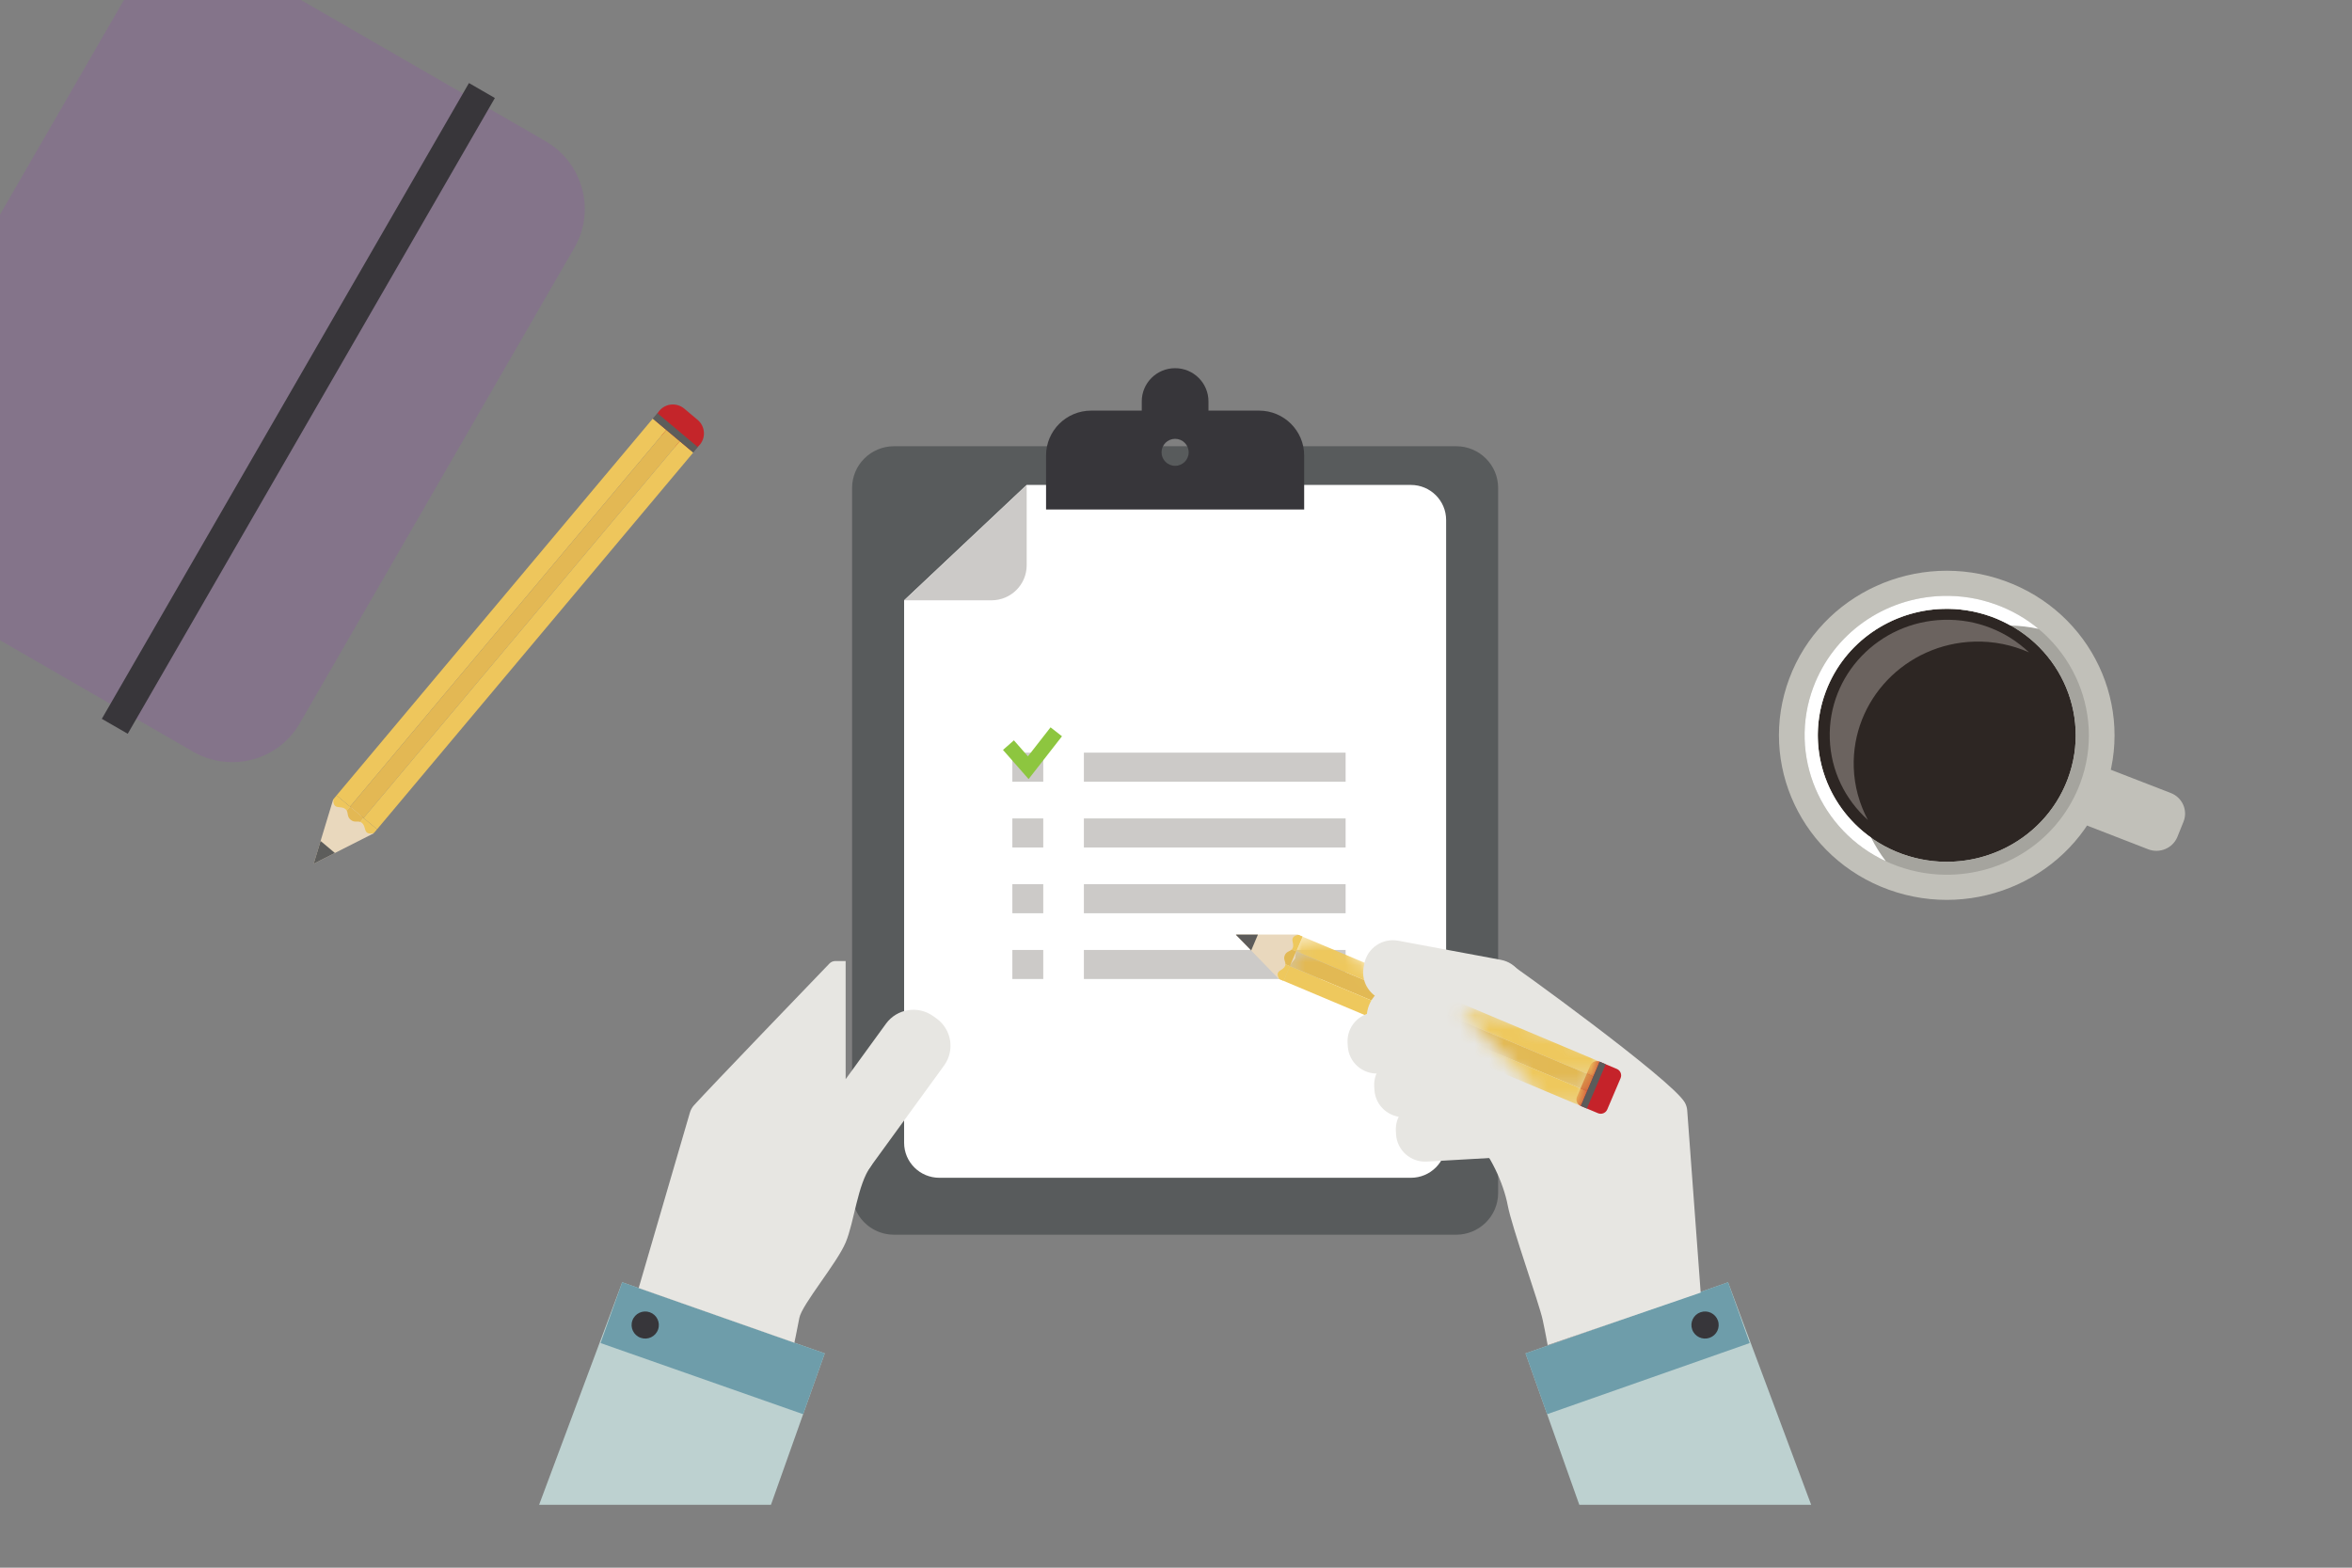 <?xml version="1.0" encoding="UTF-8"?>
<svg width="162px" height="108px" viewBox="0 0 162 108" version="1.1" xmlns="http://www.w3.org/2000/svg" xmlns:xlink="http://www.w3.org/1999/xlink">
    <rect x="0" y="0" width="162" height="108" fill="#808080" stroke="none"/>
    <!-- Generator: sketchtool 51.2 (57519) - http://www.bohemiancoding.com/sketch -->
    <title>E7A96AC2-0C42-466D-BE54-A637D93D8398</title>
    <desc>Created with sketchtool.</desc>
    <defs>
        <polygon id="path-1" points="0.098 6.146 1.478 7.368 4.847 5.93 7.996 5.805 6.549 3.637 4.75 2.65 4.75 1.978 2.769 0.517 0.098 0.517 0.098 6.146"></polygon>
        <polygon id="path-3" points="0.444 4.988 2.257 6.593 5.626 5.156 8.775 5.03 7.327 2.863 5.528 1.876 5.528 1.204 4.925 0.759 0.444 0.759 0.444 4.988"></polygon>
        <polygon id="path-5" points="10.101 2.807 2.751 0.383 0.572 0.24 4.836 4.731 10.101 4.731 10.101 2.807"></polygon>
        <polygon id="path-7" points="5.547 5.747 5.675 5.614 0.572 0.24 2.751 0.383 9.669 2.664 9.669 5.747 5.547 5.747"></polygon>
        <polygon id="path-9" points="6.108 6.764 5.064 6.248 5.675 5.614 0.572 0.24 2.751 0.383 9.236 2.521 9.236 6.764 6.108 6.764"></polygon>
    </defs>
    <g id="Illustrations" stroke="none" stroke-width="1" fill="none" fill-rule="evenodd">
        <g id="Illustrations/card/c3">
            <g id="gjenstander/-ovenfra/-hender-sjekkliste" transform="translate(37, 25)">
                <path d="M63.296,5.741 L24.582,5.741 C22.985,5.741 21.69,7.028 21.69,8.615 L21.69,57.185 C21.69,57.483 21.735,57.77 21.82,58.04 C21.961,58.49 22.21,58.893 22.537,59.218 C22.602,59.283 22.671,59.345 22.742,59.404 C23.171,59.756 23.703,59.987 24.286,60.046 C24.383,60.055 24.481,60.061 24.582,60.061 L63.296,60.061 C64.894,60.061 66.188,58.774 66.188,57.185 L66.188,8.615 C66.188,7.028 64.894,5.741 63.296,5.741" id="Fill-5" fill="#585B5C" fill-rule="evenodd"></path>
                <path d="M25.273,16.356 L25.273,53.726 C25.273,55.058 26.36,56.139 27.699,56.139 L60.179,56.139 C61.518,56.139 62.605,55.058 62.605,53.726 L62.605,10.821 C62.605,9.488 61.518,8.408 60.179,8.408 L33.715,8.408 L25.273,16.356 Z" id="Fill-6" fill="#FFFFFF" fill-rule="evenodd"></path>
                <path d="M33.715,8.408 L33.715,13.943 C33.715,15.276 32.629,16.356 31.289,16.356 L25.274,16.356 L33.715,8.408 Z" id="Fill-7" fill="#CCCAC8" fill-rule="evenodd"></path>
                <polygon id="Fill-8" fill="#CCCAC8" fill-rule="evenodd" points="37.656 28.854 55.683 28.854 55.683 26.851 37.656 26.851"></polygon>
                <polygon id="Fill-9" fill="#CCCAC8" fill-rule="evenodd" points="37.656 33.384 55.683 33.384 55.683 31.383 37.656 31.383"></polygon>
                <polygon id="Fill-10" fill="#CCCAC8" fill-rule="evenodd" points="37.656 37.915 55.683 37.915 55.683 35.913 37.656 35.913"></polygon>
                <polygon id="Fill-11" fill="#CCCAC8" fill-rule="evenodd" points="37.656 42.445 55.683 42.445 55.683 40.444 37.656 40.444"></polygon>
                <polygon id="Fill-12" fill="#CCCAC8" fill-rule="evenodd" points="32.729 28.854 34.857 28.854 34.857 26.851 32.729 26.851"></polygon>
                <polygon id="Fill-13" fill="#CCCAC8" fill-rule="evenodd" points="32.729 33.384 34.857 33.384 34.857 31.383 32.729 31.383"></polygon>
                <polygon id="Fill-14" fill="#CCCAC8" fill-rule="evenodd" points="32.729 37.915 34.857 37.915 34.857 35.913 32.729 35.913"></polygon>
                <polygon id="Fill-15" fill="#CCCAC8" fill-rule="evenodd" points="32.729 42.445 34.857 42.445 34.857 40.444 32.729 40.444"></polygon>
                <polyline id="Stroke-16" stroke="#8DC63F" stroke-width="1" points="32.459 26.333 33.825 27.888 35.753 25.415"></polyline>
                <path d="M43.939,7.091 C43.422,7.091 43.004,6.674 43.004,6.162 C43.004,5.648 43.422,5.232 43.939,5.232 C44.455,5.232 44.873,5.648 44.873,6.162 C44.873,6.674 44.455,7.091 43.939,7.091 M49.719,3.288 L46.236,3.288 L46.236,2.65 C46.236,1.388 45.207,0.365 43.939,0.365 C42.67,0.365 41.642,1.388 41.642,2.65 L41.642,3.288 L38.16,3.288 C36.442,3.288 35.05,4.672 35.05,6.38 L35.05,10.099 L52.828,10.099 L52.828,6.38 C52.828,4.672 51.436,3.288 49.719,3.288" id="Fill-17" fill="#37363A" fill-rule="evenodd"></path>
                <polygon id="Fill-18" fill="#BDD1D0" fill-rule="evenodd" points="5.855 63.336 19.807 68.237 16.102 78.666 0.133 78.666"></polygon>
                <polygon id="Fill-19" fill="#6E9DAA" fill-rule="evenodd" points="5.855 63.336 19.807 68.237 18.318 72.426 4.367 67.525"></polygon>
                <path d="M6.556,65.972 C6.729,65.486 7.265,65.231 7.754,65.403 C8.243,65.574 8.499,66.108 8.326,66.594 C8.154,67.081 7.617,67.335 7.128,67.163 C6.639,66.992 6.383,66.458 6.556,65.972" id="Fill-20" fill="#37363A" fill-rule="evenodd"></path>
                <polygon id="Fill-21" fill="#BDD1D0" fill-rule="evenodd" points="82.025 63.336 68.074 68.237 71.778 78.666 87.748 78.666"></polygon>
                <polygon id="Fill-22" fill="#6E9DAA" fill-rule="evenodd" points="82.025 63.336 68.074 68.237 69.562 72.426 83.514 67.525"></polygon>
                <path d="M81.325,65.972 C81.152,65.486 80.615,65.231 80.126,65.403 C79.638,65.574 79.382,66.108 79.554,66.594 C79.727,67.081 80.263,67.335 80.752,67.163 C81.241,66.992 81.498,66.458 81.325,65.972" id="Fill-23" fill="#37363A" fill-rule="evenodd"></path>
                <path d="M16.796,59.428 L17.016,59.586 C18.061,60.337 19.52,60.104 20.275,59.065 L28.026,48.405 C28.781,47.366 28.547,45.915 27.502,45.163 L27.281,45.005 C26.238,44.254 24.778,44.487 24.023,45.526 L16.273,56.187 C15.517,57.226 15.752,58.676 16.796,59.428" id="Fill-24" fill="#E7E6E2" fill-rule="evenodd"></path>
                <path d="M21.246,49.346 L21.246,49.021 L21.246,41.207 L20.54,41.207 C20.384,41.207 20.235,41.269 20.127,41.382 C18.956,42.598 12.044,49.779 10.805,51.138 C10.672,51.284 10.575,51.458 10.519,51.647 L6.991,63.734 L17.714,67.502 C17.714,67.502 17.886,66.702 18.058,65.789 C18.231,64.877 20.648,62.025 21.246,60.599 C21.844,59.173 22.057,56.614 22.983,55.34 C23.909,54.066 21.246,49.346 21.246,49.346" id="Fill-25" fill="#E7E6E2" fill-rule="evenodd"></path>
                <g id="Group-52" stroke-width="1" fill-rule="evenodd" transform="translate(47.504, 39.006)">
                    <g id="Group-29" transform="translate(23.363, 8.52)" fill="#C5232A">
                        <path d="M0.753,3.03 L1.671,0.873 C1.777,0.625 2.062,0.51 2.311,0.615 L3.496,1.114 C3.745,1.219 3.861,1.503 3.755,1.75 L2.837,3.907 C2.732,4.153 2.446,4.269 2.198,4.164 L1.013,3.665 C0.764,3.561 0.648,3.276 0.753,3.03" id="Fill-27"></path>
                    </g>
                    <polygon id="Fill-30" fill="#E9D8BD" points="4.895 0.386 0.626 0.387 3.597 3.437 4.696 2.03"></polygon>
                    <g id="Group-34" transform="translate(4.673, 0)">
                        <mask id="mask-2" fill="white">
                            <use xlink:href="#path-1"></use>
                        </mask>
                        <g id="Clip-33"></g>
                        <polygon id="Fill-32" fill="#EEC85D" mask="url(#mask-2)" points="20.571 10.152 21.004 9.136 0.531 0.517 0.098 1.533"></polygon>
                    </g>
                    <g id="Group-37" transform="translate(3.894, 0.775)">
                        <mask id="mask-4" fill="white">
                            <use xlink:href="#path-3"></use>
                        </mask>
                        <g id="Clip-36"></g>
                        <polygon id="Fill-35" fill="#E2B954" mask="url(#mask-4)" points="0.444 1.776 20.917 10.394 21.35 9.377 0.877 0.759"></polygon>
                    </g>
                    <g id="Group-40" transform="translate(3.894, 2.324)" fill="#EEC85D">
                        <polygon id="Fill-38" points="20.917 8.846 0.444 0.227 0.011 1.244 20.484 9.863"></polygon>
                    </g>
                    <path d="M4.535,0.627 C4.453,0.819 4.643,1.049 4.534,1.306 C4.517,1.347 4.494,1.378 4.468,1.405 L4.771,1.533 L5.204,0.516 L4.921,0.397 C4.921,0.397 4.617,0.435 4.535,0.627" id="Fill-41" fill="#EEC85D"></path>
                    <path d="M4.468,1.405 C4.333,1.545 4.104,1.533 3.989,1.803 C3.873,2.074 4.042,2.229 4.035,2.422 L4.338,2.55 L4.771,1.533 L4.468,1.405 Z" id="Fill-43" fill="#E2B954"></path>
                    <path d="M4.035,2.422 C4.034,2.459 4.026,2.498 4.009,2.539 C3.9,2.796 3.601,2.82 3.519,3.012 C3.438,3.204 3.622,3.448 3.622,3.448 L3.905,3.567 L4.338,2.55 L4.035,2.422 Z" id="Fill-45" fill="#EEC85D"></path>
                    <polygon id="Fill-47" fill="#5C5B5A" points="0.626 0.388 1.677 1.467 2.136 0.388"></polygon>
                    <g id="Group-51" transform="translate(24.142, 8.52)" fill="#5C5B5A">
                        <polygon id="Fill-49" points="0.236 3.666 1.534 0.616 1.952 0.791 0.654 3.842"></polygon>
                    </g>
                </g>
                <g id="Group-65" stroke-width="1" fill-rule="evenodd" transform="translate(55.292, 39.006)" fill="#E7E6E2">
                    <path d="M3.852,13.907 L3.866,14.14 C3.929,15.24 4.877,16.081 5.984,16.017 L13.155,15.608 C14.262,15.545 15.107,14.602 15.044,13.502 L15.031,13.27 C14.967,12.169 14.018,11.328 12.912,11.392 L5.74,11.801 C4.634,11.864 3.789,12.808 3.852,13.907" id="Fill-53"></path>
                    <path d="M2.361,10.842 L2.375,11.074 C2.438,12.174 3.386,13.015 4.492,12.953 L11.664,12.543 C12.77,12.48 13.616,11.537 13.553,10.437 L13.539,10.205 C13.475,9.104 12.527,8.264 11.421,8.326 L4.249,8.736 C3.143,8.799 2.298,9.742 2.361,10.842" id="Fill-55"></path>
                    <path d="M0.526,7.838 L0.54,8.07 C0.603,9.17 1.551,10.011 2.657,9.949 L9.829,9.539 C10.936,9.476 11.781,8.533 11.717,7.433 L11.704,7.201 C11.64,6.1 10.693,5.26 9.586,5.323 L2.414,5.732 C1.308,5.795 0.463,6.738 0.526,7.838" id="Fill-57"></path>
                    <path d="M1.675,2.395 L1.632,2.623 C1.428,3.707 2.145,4.749 3.234,4.952 L10.295,6.268 C11.385,6.471 12.432,5.758 12.637,4.674 L12.68,4.446 C12.884,3.363 12.167,2.32 11.078,2.117 L4.017,0.801 C2.927,0.598 1.879,1.312 1.675,2.395" id="Fill-59"></path>
                    <path d="M6.13,7.674 L3.433,3.637 L1.635,2.651 L11.631,2.341 C11.784,2.373 22.818,10.35 23.746,11.935 C23.846,12.105 23.905,12.295 23.919,12.492 L24.847,25.045 L14.306,28.662 C14.306,28.662 14.16,27.824 13.963,26.917 C13.711,25.754 11.844,20.552 11.557,19.034 C11.27,17.516 10.339,15.473 9.219,14.363 C7.754,12.913 6.13,7.674 6.13,7.674" id="Fill-61"></path>
                    <path d="M15.203,17.014 L15.396,16.822 C16.305,15.914 16.301,14.445 15.388,13.54 L6.015,4.258 C5.101,3.353 3.623,3.356 2.714,4.265 L2.522,4.457 C1.612,5.364 1.616,6.835 2.529,7.738 L11.903,17.021 C12.816,17.925 14.294,17.922 15.203,17.014" id="Fill-63"></path>
                </g>
                <g id="Group-94" stroke-width="1" fill-rule="evenodd" transform="translate(47.504, 39.006)">
                    <path d="M24.116,11.549 L25.034,9.392 C25.139,9.145 25.425,9.03 25.674,9.134 L26.859,9.634 C27.107,9.738 27.223,10.023 27.118,10.27 L26.2,12.427 C26.095,12.673 25.809,12.788 25.561,12.684 L24.375,12.185 C24.127,12.08 24.011,11.795 24.116,11.549" id="Fill-66" fill="#C5232A"></path>
                    <g id="Group-70" fill="#E9D8BD">
                        <polygon id="Fill-68" points="4.895 0.386 0.626 0.387 3.597 3.437 4.696 2.03"></polygon>
                    </g>
                    <g id="Group-73" transform="translate(15.575, 5.422)">
                        <mask id="mask-6" fill="white">
                            <use xlink:href="#path-5"></use>
                        </mask>
                        <g id="Clip-72"></g>
                        <polygon id="Fill-71" fill="#EEC85D" mask="url(#mask-6)" points="9.668 4.731 10.101 3.714 -10.372 -4.905 -10.805 -3.888"></polygon>
                    </g>
                    <g id="Group-76" transform="translate(15.575, 5.422)">
                        <mask id="mask-8" fill="white">
                            <use xlink:href="#path-7"></use>
                        </mask>
                        <g id="Clip-75"></g>
                        <polygon id="Fill-74" fill="#E2B954" mask="url(#mask-8)" points="-11.237 -2.871 9.236 5.747 9.669 4.73 -10.804 -3.888"></polygon>
                    </g>
                    <g id="Group-79" transform="translate(15.575, 5.422)">
                        <mask id="mask-10" fill="white">
                            <use xlink:href="#path-9"></use>
                        </mask>
                        <g id="Clip-78"></g>
                        <polygon id="Fill-77" fill="#EEC85D" mask="url(#mask-10)" points="9.236 5.748 -11.237 -2.871 -11.67 -1.854 8.803 6.764"></polygon>
                    </g>
                    <g id="Group-82" transform="translate(3.894, 0)" fill="#EEC85D">
                        <path d="M0.641,0.627 C0.559,0.819 0.749,1.049 0.64,1.306 C0.623,1.347 0.6,1.378 0.574,1.405 L0.877,1.533 L1.31,0.516 L1.027,0.397 C1.027,0.397 0.723,0.435 0.641,0.627" id="Fill-80"></path>
                    </g>
                    <g id="Group-85" transform="translate(3.894, 0.775)" fill="#E2B954">
                        <path d="M0.574,0.631 C0.439,0.77 0.21,0.759 0.095,1.029 C-0.02,1.299 0.148,1.454 0.141,1.648 L0.444,1.776 L0.878,0.759 L0.574,0.631 Z" id="Fill-83"></path>
                    </g>
                    <g id="Group-88" transform="translate(3.115, 2.324)" fill="#EEC85D">
                        <path d="M0.92,0.099 C0.919,0.136 0.911,0.175 0.894,0.216 C0.785,0.472 0.486,0.497 0.404,0.689 C0.323,0.88 0.507,1.124 0.507,1.124 L0.79,1.243 L1.223,0.226 L0.92,0.099 Z" id="Fill-86"></path>
                    </g>
                    <g id="Group-91" fill="#5C5B5A">
                        <polygon id="Fill-89" points="0.626 0.388 1.677 1.467 2.136 0.388"></polygon>
                    </g>
                    <polygon id="Fill-92" fill="#5C5B5A" points="24.378 12.186 25.676 9.136 26.093 9.311 24.795 12.362"></polygon>
                </g>
            </g>
            <g id="gjenstander/-ovenfra/-kop" transform="translate(122, 39)">
                <path d="M25.962,19.508 L21.845,17.91 C21.053,17.604 20.661,16.716 20.975,15.938 L21.397,14.891 C21.71,14.114 22.615,13.729 23.407,14.037 L27.524,15.634 C28.316,15.941 28.709,16.829 28.395,17.607 L27.973,18.654 C27.659,19.431 26.754,19.816 25.962,19.508 Z" id="Fill-297" fill="#C1C0B9"></path>
                <path d="M22.934,15.565 C20.734,21.441 14.093,24.455 8.103,22.296 C2.113,20.137 -0.96,13.624 1.241,7.748 C3.442,1.872 10.081,-1.142 16.072,1.017 C22.062,3.175 25.134,9.689 22.934,15.565" id="Fill-299" fill="#C1C0B9"></path>
                <path d="M20.424,14.66 C18.733,19.177 13.629,21.493 9.025,19.834 C4.421,18.175 2.059,13.169 3.751,8.652 C5.442,4.135 10.546,1.82 15.15,3.479 C19.754,5.138 22.115,10.144 20.424,14.66" id="Fill-301" fill="#2D2623"></path>
                <path d="M11.788,2.055 L11.816,2.946 L11.788,2.055 L11.787,2.055 C7.772,2.177 4.283,4.646 2.898,8.345 C1.036,13.315 3.645,18.844 8.712,20.67 C9.898,21.098 11.134,21.296 12.388,21.258 C16.403,21.135 19.892,18.666 21.277,14.968 C23.139,9.997 20.53,4.468 15.463,2.642 C14.277,2.215 13.04,2.017 11.788,2.055 M11.816,2.946 C12.92,2.913 14.049,3.082 15.15,3.479 C19.754,5.138 22.115,10.144 20.424,14.66 C19.137,18.097 15.874,20.259 12.36,20.367 C11.255,20.4 10.126,20.23 9.025,19.834 C4.421,18.175 2.059,13.169 3.751,8.652 C5.038,5.216 8.301,3.053 11.816,2.946" id="Fill-303" fill="#A5A49E"></path>
                <path d="M13.982,5.202 C15.327,5.162 16.604,5.436 17.753,5.943 C16.236,4.499 14.15,3.632 11.87,3.701 C7.402,3.838 3.892,7.5 4.031,11.883 C4.101,14.11 5.103,16.092 6.655,17.488 C6.076,16.4 5.723,15.175 5.682,13.866 C5.535,9.225 9.252,5.346 13.982,5.202" id="Fill-305" fill="#6B635F"></path>
                <path d="M3.751,8.652 C5.037,5.216 8.3,3.053 11.815,2.946 C12.919,2.912 14.048,3.082 15.15,3.479 C15.617,3.647 16.055,3.858 16.475,4.092 C17.136,4.11 17.783,4.188 18.409,4.323 C17.558,3.616 16.569,3.041 15.463,2.642 C14.277,2.214 13.041,2.017 11.788,2.055 L11.815,2.946 L11.788,2.055 L11.786,2.055 C7.772,2.177 4.283,4.646 2.898,8.345 C1.14,13.04 3.37,18.23 7.892,20.331 C7.504,19.823 7.163,19.279 6.876,18.703 C3.738,16.472 2.348,12.397 3.751,8.652" id="Fill-307" fill="#FFFFFF"></path>
            </g>
            <g id="gjenstander/-ovenfra/-notatbok" transform="translate(14.088, 26.383) rotate(30) translate(-14.088, -26.383) translate(-3.912, -0.617)">
                <path d="M30.002,0.831 L16.485,0.831 L5.401,0.831 L0,0.831 L0,6.191 L0,44.031 L0,49.392 L5.401,49.392 L16.485,49.392 L30.002,49.392 C32.985,49.392 35.404,46.992 35.404,44.031 L35.404,6.191 C35.404,3.231 32.985,0.831 30.002,0.831" id="Fill-309" fill="#84748A"></path>
                <polygon id="Fill-311" fill="#38363A" points="23.442 50.575 25.503 50.575 25.503 0 23.442 0"></polygon>
                <polygon id="Fill-313" fill="#CE2128" points="8.901 53.726 7.799 52.757 6.698 53.726 6.698 49.846 8.901 49.846"></polygon>
            </g>
            <g id="gjenstander/-ovenfra/-blyant" transform="translate(34.891, 43.948) rotate(130) translate(-34.891, -43.948) translate(14.391, 41.948)">
                <path d="M2.984,1.58 L2.984,2.776 C2.984,3.451 2.442,3.997 1.773,3.997 L1.743,3.997 C1.073,3.997 0.532,3.451 0.532,2.776 L0.532,1.58 C0.532,0.906 1.073,0.359 1.743,0.359 L1.773,0.359 C2.442,0.359 2.984,0.906 2.984,1.58" id="Fill-121" fill="#C4252A"></path>
                <polygon id="Fill-122" fill="#E9D8BD" points="36.697 3.997 40.956 2.178 36.697 0.359 36.198 2.251"></polygon>
                <polygon id="Fill-123" fill="#EEC65C" points="2.452 3.997 36.333 3.997 36.333 2.785 2.452 2.785"></polygon>
                <polygon id="Fill-124" fill="#E3B854" points="2.452 2.785 36.333 2.785 36.333 1.572 2.452 1.572"></polygon>
                <polygon id="Fill-125" fill="#EEC65C" points="2.452 1.572 36.333 1.572 36.333 0.359 2.452 0.359"></polygon>
                <path d="M36.954,3.601 C36.954,3.372 36.666,3.219 36.666,2.914 C36.666,2.865 36.676,2.823 36.691,2.784 L36.333,2.784 L36.333,3.997 L36.666,3.997 C36.666,3.997 36.954,3.829 36.954,3.601" id="Fill-126" fill="#EEC65C"></path>
                <path d="M36.69,2.784 C36.766,2.586 36.999,2.501 36.999,2.178 C36.999,1.855 36.766,1.77 36.69,1.572 L36.333,1.572 L36.333,2.784 L36.69,2.784 Z" id="Fill-127" fill="#E3B854"></path>
                <path d="M36.69,1.572 C36.676,1.533 36.666,1.491 36.666,1.442 C36.666,1.137 36.953,0.984 36.953,0.755 C36.953,0.526 36.666,0.359 36.666,0.359 L36.333,0.359 L36.333,1.572 L36.69,1.572 Z" id="Fill-128" fill="#EEC65C"></path>
                <polygon id="Fill-129" fill="#5D5D5B" points="40.956 2.178 39.449 1.535 39.449 2.822"></polygon>
                <polygon id="Fill-130" fill="#5D5D5B" points="1.961 3.997 2.452 3.997 2.452 0.359 1.961 0.359"></polygon>
            </g>
        </g>
    </g>
</svg>